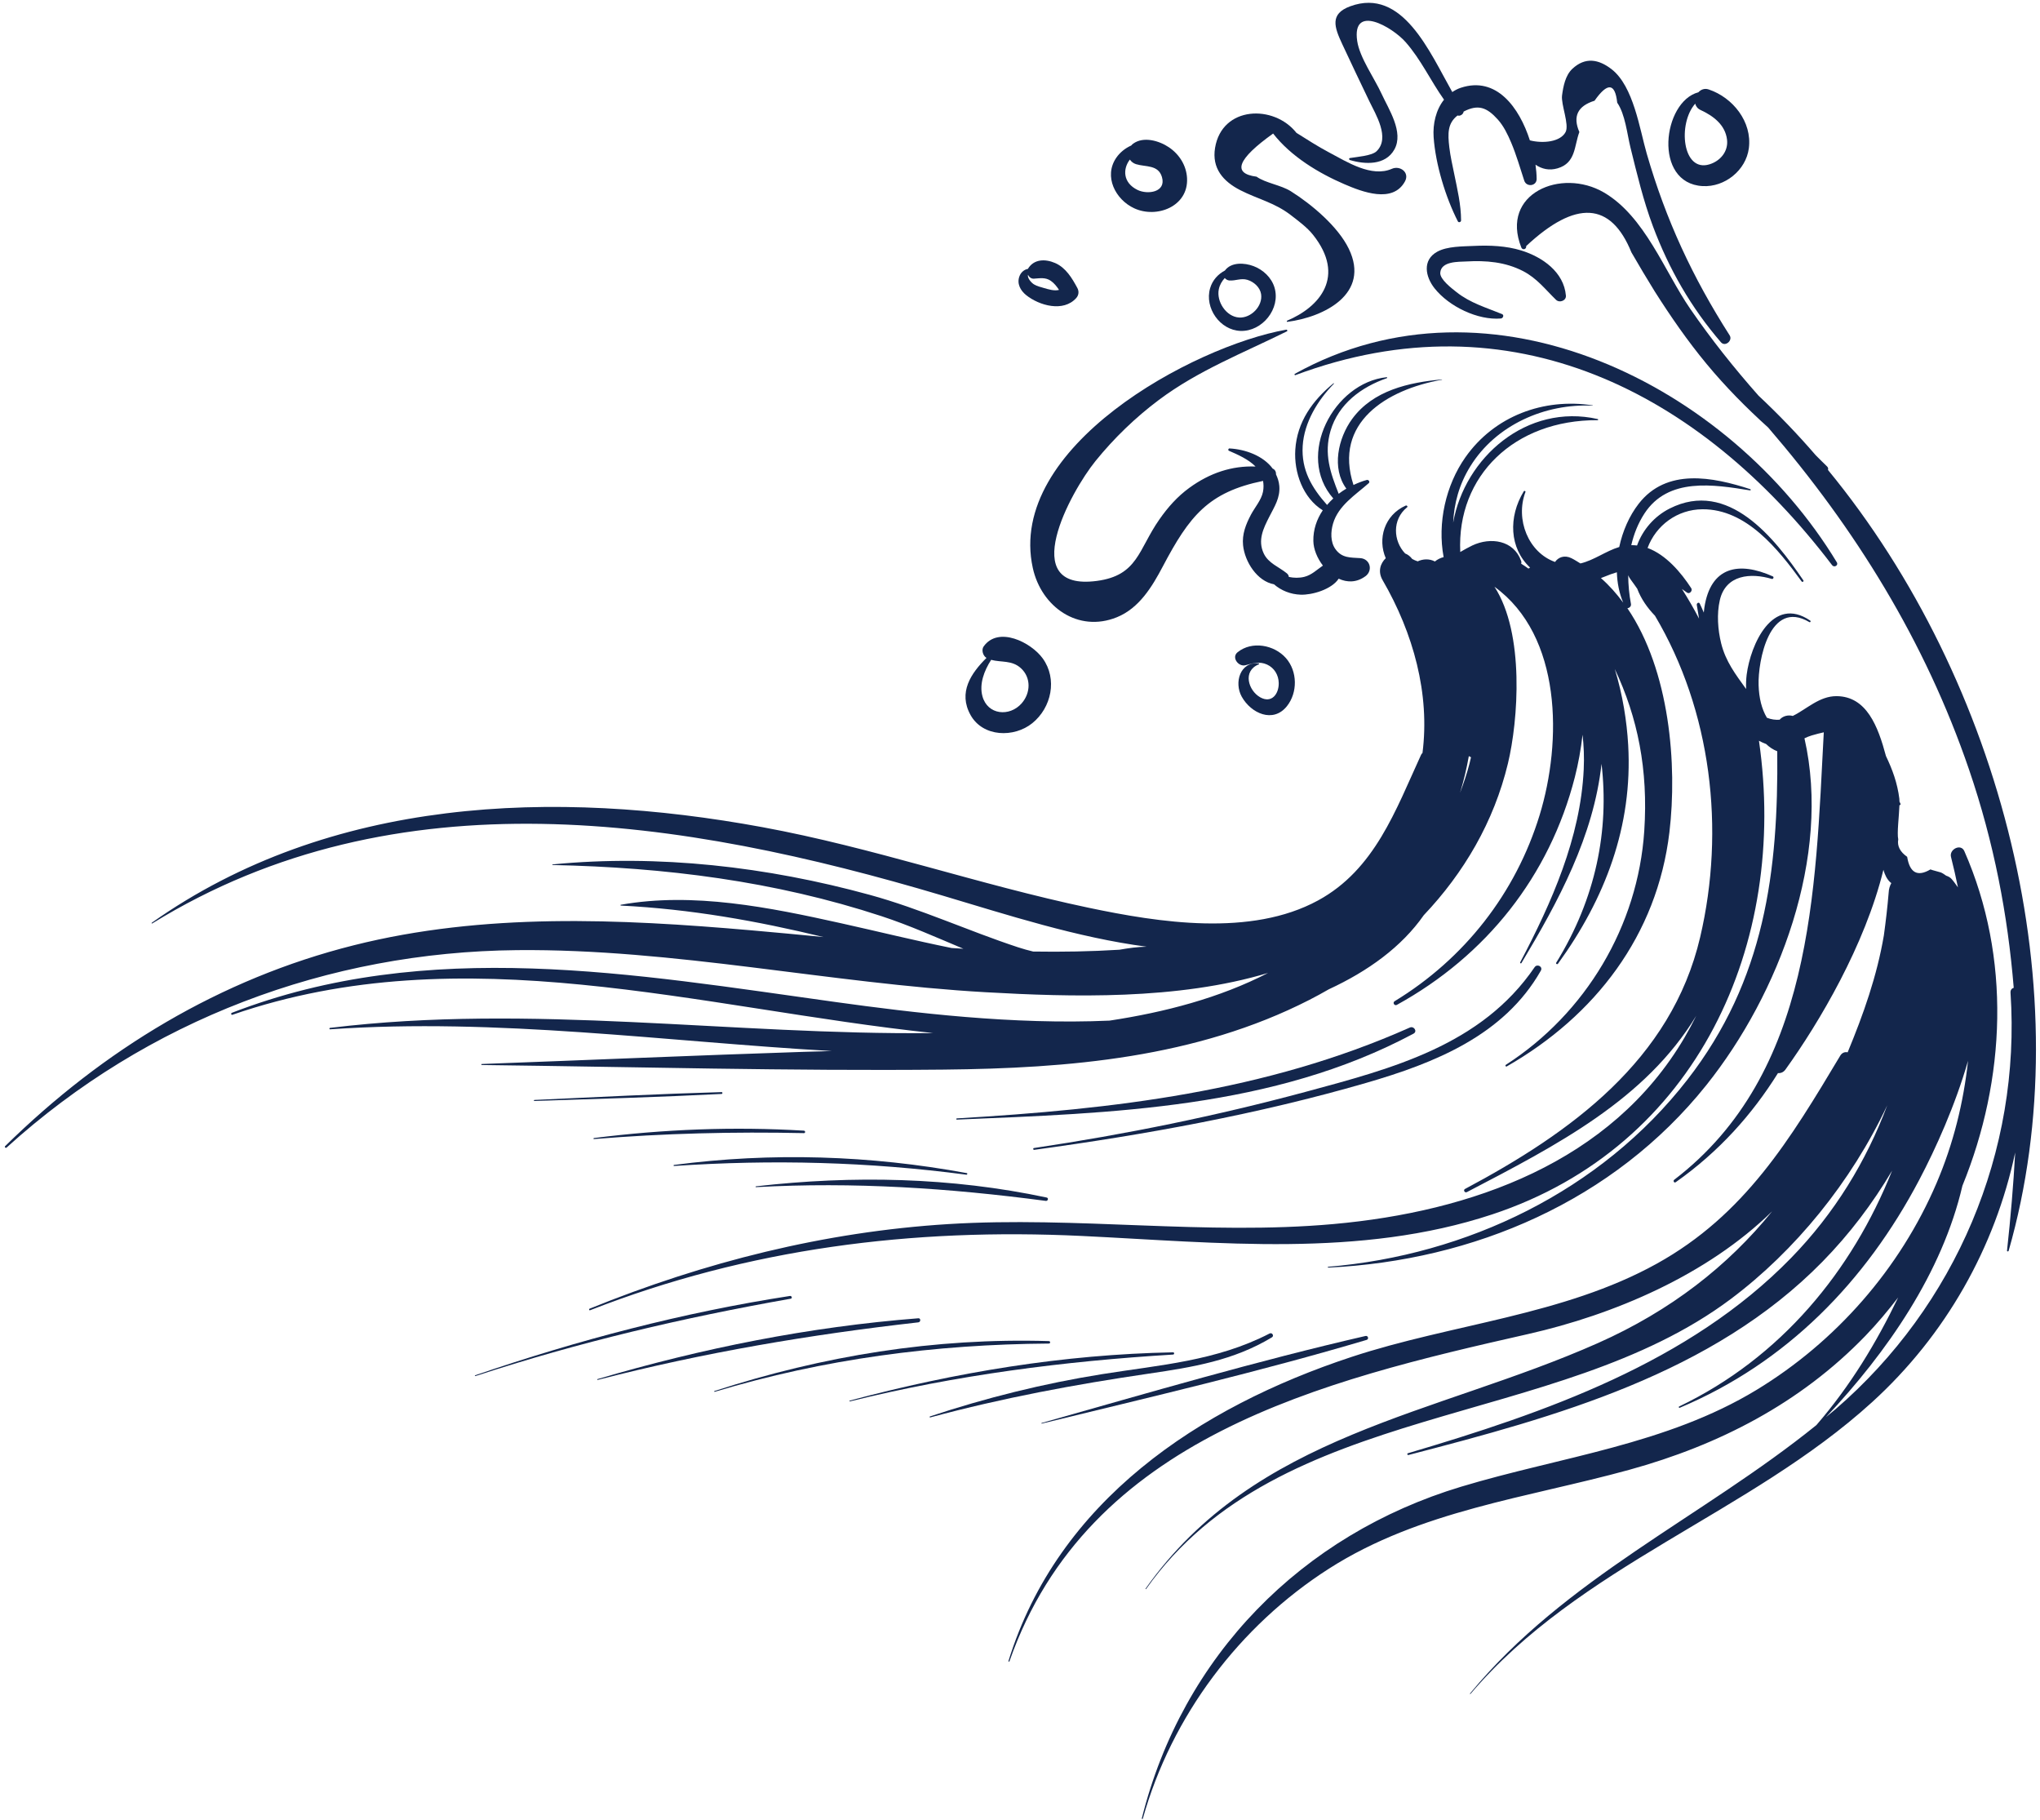 <svg width="306" height="273" viewBox="0 0 306 273" fill="none" xmlns="http://www.w3.org/2000/svg">
<path d="M204.804 86.431C205.988 85.558 205.521 83.805 204.037 83.704C202.586 83.606 201.276 83.72 200.304 82.338C199.544 81.259 199.6 79.739 199.955 78.528C200.748 75.812 203.316 74.23 205.31 72.463C205.536 72.263 205.284 71.912 205.022 71.981C204.346 72.16 203.677 72.429 203.023 72.734C199.979 63.418 207.947 58.43 216.299 56.949C216.325 56.945 216.32 56.903 216.294 56.904C211.325 57.354 205.959 58.544 202.825 62.827C200.71 65.716 199.708 70.243 201.951 73.281C201.553 73.516 201.172 73.777 200.804 74.055C199.56 70.921 198.565 68.092 199.577 64.619C200.758 60.57 204.216 58.041 208.021 56.72C208.1 56.693 208.09 56.562 208.001 56.569C200.065 57.394 194.302 68.29 199.992 74.756C199.659 75.063 199.349 75.386 199.059 75.729C196.768 73.155 195.18 70.486 195.404 66.875C195.622 63.349 197.67 60.008 200.079 57.554C200.121 57.511 200.057 57.454 200.013 57.491C196.886 60.06 194.566 63.266 194.295 67.433C194.072 70.856 195.437 74.687 198.415 76.533C197.515 77.87 196.973 79.423 197.003 81.126C197.025 82.365 197.581 83.711 198.436 84.822C197.553 85.427 196.736 86.245 195.641 86.513C194.866 86.703 194.087 86.682 193.328 86.526C193.307 86.334 193.222 86.144 193.02 85.979C191.829 85.009 190.255 84.481 189.559 83.002C188.625 81.011 189.512 79.234 190.397 77.494C191.17 75.978 192.044 74.661 191.897 72.881C191.843 72.239 191.651 71.674 191.404 71.148C191.428 70.787 191.257 70.417 190.908 70.283C189.483 68.344 186.786 67.379 184.424 67.256C184.247 67.246 184.168 67.528 184.335 67.601C185.682 68.188 187.263 68.881 188.333 69.967C184.781 69.828 181.471 70.933 178.414 73.153C176.594 74.476 175.172 76.09 173.897 77.915C170.741 82.433 170.682 86.306 164.528 87.122C152.423 88.725 160.549 73.807 164.326 69.141C167.092 65.725 170.319 62.605 173.835 59.975C179.751 55.547 186.478 52.942 193.036 49.694C193.186 49.619 193.066 49.418 192.927 49.444C178.939 51.927 150.946 67.095 154.92 85.182C156.204 91.03 161.72 94.911 167.514 92.577C170.869 91.225 172.819 87.99 174.419 84.956C178.413 77.377 181.25 73.809 189.459 72.123C189.541 72.617 189.567 73.144 189.449 73.754C189.21 74.985 188.213 76.106 187.644 77.183C186.881 78.629 186.29 80.106 186.46 81.772C186.716 84.255 188.569 87.165 191.095 87.629C192.176 88.565 193.574 89.138 195.112 89.188C196.797 89.243 199.713 88.425 200.803 86.788C202.069 87.374 203.492 87.391 204.806 86.423L204.804 86.431Z" fill="#13264C"/>
<path d="M274.815 84.759C275.129 85.172 275.802 84.793 275.521 84.329C259.456 57.794 223.637 39.727 194.224 56.065C194.119 56.123 194.196 56.301 194.308 56.259C226.627 44.19 255.015 58.718 274.815 84.759Z" fill="#13264C"/>
<path d="M201.668 27.629C204.311 28.768 208.921 30.557 210.744 27.207C211.482 25.851 209.996 24.784 208.787 25.314C205.729 26.657 202.031 24.274 199.333 22.845C197.663 21.961 196.072 20.928 194.466 19.924C191.087 15.637 183.306 15.872 182.26 22.171C181.754 25.227 183.458 27.198 186.039 28.52C188.632 29.848 191.179 30.386 193.574 32.225C194.7 33.089 196.071 34.097 196.966 35.228C201.897 41.45 197.983 46.019 193.078 48.088C192.992 48.125 192.992 48.283 193.103 48.269C198.593 47.559 205.596 44.084 202.321 37.312C200.705 33.967 196.726 30.629 193.627 28.684C192.126 27.741 189.847 27.462 188.486 26.497C184.764 26.02 185.627 23.85 190.969 20.027C193.638 23.459 197.781 25.956 201.662 27.627L201.668 27.629Z" fill="#13264C"/>
<path d="M228.185 37.563C225.925 36.866 223.435 36.768 221.092 36.881C219.416 36.963 217.093 36.918 215.585 37.751C213.32 39.002 213.799 41.495 215.187 43.244C217.357 45.977 221.67 48.056 225.136 47.765C225.447 47.738 225.659 47.251 225.306 47.104C222.892 46.109 220.561 45.459 218.47 43.806C217.719 43.215 215.981 41.891 216.039 40.917C216.143 39.143 218.839 39.275 219.92 39.214C222.887 39.043 225.786 39.274 228.472 40.664C230.535 41.731 231.788 43.396 233.411 44.971C233.919 45.463 234.951 45.101 234.886 44.334C234.582 40.792 231.362 38.545 228.183 37.563L228.185 37.563Z" fill="#13264C"/>
<path d="M178.057 26.72C177.955 24.812 176.9 23.145 175.34 22.091C173.875 21.104 171.528 20.415 169.97 21.549C169.856 21.632 169.768 21.728 169.681 21.824C168.789 22.219 167.986 22.864 167.439 23.663C165.519 26.463 167.322 29.943 170.133 31.239C173.53 32.806 178.285 30.949 178.056 26.722L178.057 26.72ZM169.482 23.929C169.685 24.237 169.989 24.492 170.417 24.625C171.847 25.064 173.747 24.676 174.293 26.555C174.956 28.837 172.148 29.222 170.634 28.488C168.404 27.405 168.41 25.306 169.481 23.931L169.482 23.929Z" fill="#13264C"/>
<path d="M183.735 40.572C182.71 41.118 181.874 42.002 181.516 43.23C180.655 46.18 182.989 49.518 186.075 49.628C189.336 49.744 192.128 46.293 191.175 43.12C190.725 41.621 189.467 40.453 188.034 39.912C186.661 39.392 184.68 39.281 183.735 40.572ZM189.163 44.099C189.451 45.904 187.655 47.724 185.877 47.621C183.928 47.509 182.438 45.219 182.822 43.374C182.959 42.721 183.287 42.163 183.717 41.695C183.887 41.895 184.128 42.046 184.405 42.066C185.346 42.129 186.147 41.683 187.101 41.966C188.064 42.253 188.996 43.066 189.163 44.099Z" fill="#13264C"/>
<path d="M152.928 41.407C152.49 42.517 153.061 43.568 153.922 44.258C155.899 45.843 159.517 46.851 161.435 44.698C161.818 44.27 161.876 43.693 161.603 43.19C160.804 41.707 159.874 40.145 158.267 39.446C156.803 38.811 155.104 38.827 154.203 40.291C154.197 40.303 154.2 40.317 154.192 40.329C153.634 40.417 153.154 40.832 152.926 41.407L152.928 41.407ZM155.089 41.793C155.997 41.733 156.824 41.565 157.619 42.115C158.13 42.469 158.512 42.957 158.854 43.476C158.143 43.666 157.293 43.399 156.583 43.194C156.088 43.051 155.554 42.92 155.108 42.655C154.734 42.433 154.085 41.743 154.193 41.207C154.358 41.553 154.682 41.819 155.087 41.794L155.089 41.793Z" fill="#13264C"/>
<path d="M145.58 107.232C147.435 110.563 152.119 110.666 154.848 108.456C157.731 106.124 158.636 101.826 156.409 98.746C154.655 96.321 149.751 93.862 147.548 96.948C147.18 97.465 147.437 98.347 147.971 98.671C145.64 100.979 143.698 103.849 145.581 107.23L145.58 107.232ZM148.674 98.96C150.195 99.372 151.784 98.977 153.136 100.212C154.689 101.633 154.606 103.935 153.249 105.481C151.441 107.541 148.128 107.234 147.364 104.414C146.867 102.581 147.622 100.593 148.672 98.96L148.674 98.96Z" fill="#13264C"/>
<path d="M188.8 99.486C186.013 99.199 185.089 102.372 186.255 104.476C187.646 106.983 190.969 108.511 193.043 105.902C194.671 103.852 194.625 100.676 192.896 98.704C191.132 96.695 187.778 96.086 185.639 97.818C184.673 98.601 185.774 100.033 186.805 99.769C187.925 99.48 188.918 99.148 190.049 99.662C191.152 100.164 191.787 101.236 191.81 102.434C191.842 104.079 190.74 105.535 189.036 104.579C187.24 103.57 186.347 100.617 188.821 99.635C188.904 99.603 188.884 99.493 188.801 99.484L188.8 99.486Z" fill="#13264C"/>
<path d="M255.399 27.91C258.711 28.093 261.897 25.546 262.328 22.235C262.846 18.274 259.928 14.623 256.297 13.413C255.669 13.204 255.13 13.435 254.758 13.84C249.394 15.245 247.913 27.497 255.399 27.91ZM254.284 15.548C254.381 15.936 254.625 16.283 255.066 16.488C256.964 17.363 258.79 18.7 259.056 20.948C259.265 22.713 258.041 24.159 256.396 24.654C252.345 25.874 251.632 18.536 254.283 15.547L254.284 15.548Z" fill="#13264C"/>
<path d="M239.179 15.107C241.13 12.331 242.265 12.429 242.582 15.399C243.785 17.14 244.067 20.088 244.569 22.123C245.553 26.107 246.494 30.072 247.935 33.922C250.339 40.348 253.677 46.159 258.144 51.333C258.776 52.065 259.946 51.073 259.445 50.288C253.88 41.575 249.894 33.013 247.007 23.031C245.954 19.392 245.036 12.939 241.739 10.381C239.804 8.88 237.792 8.511 235.854 10.32C234.793 11.31 234.485 12.984 234.307 14.312C234.126 15.655 235.429 18.697 234.835 19.812C234.047 21.29 231.459 21.551 229.481 21.05C227.905 16.144 224.476 11.383 219.108 13.168C218.639 13.324 218.227 13.549 217.843 13.805C214.456 7.826 210.39 -1.939 202.537 0.942C199.415 2.086 200.163 4.093 201.328 6.598C202.666 9.473 204.033 12.333 205.404 15.191C206.326 17.11 208.573 20.686 206.478 22.689C205.761 23.374 203.525 23.526 202.473 23.704C202.313 23.732 202.344 23.96 202.476 24C204.746 24.675 207.803 24.831 209.152 22.427C210.615 19.821 208.279 16.353 207.24 14.074C206.188 11.771 203.939 8.63 203.58 6.15C202.76 0.513 208.836 4.048 210.825 6.297C213.136 8.91 214.591 12.114 216.603 14.948C215.385 16.472 214.906 18.596 215.044 20.565C215.329 24.639 216.832 29.586 218.679 33.199C218.798 33.434 219.161 33.306 219.161 33.061C219.156 30.707 218.607 28.404 218.138 26.107C217.868 24.783 217.561 23.463 217.401 22.12C217.148 19.988 217.135 18.492 218.629 17.321C219.028 17.464 219.503 17.13 219.546 16.731C221.722 15.607 223.024 16.093 224.67 17.922C225.56 18.911 226.168 20.189 226.68 21.397C227.459 23.241 228.014 25.196 228.639 27.097C228.971 28.101 230.505 27.921 230.497 26.829C230.492 26.181 230.433 25.458 230.326 24.7C231.255 25.33 232.351 25.621 233.637 25.245C236.389 24.442 236.113 21.905 236.904 19.798C235.885 17.46 236.643 15.896 239.179 15.107Z" fill="#13264C"/>
<path d="M274.199 70.463C274.246 70.3 274.235 70.121 274.059 69.955C273.481 69.41 272.934 68.836 272.366 68.282C269.645 65.126 266.776 62.144 263.779 59.339C260.124 55.207 256.68 50.887 253.536 46.317C249.671 40.7 246.731 32.442 240.567 28.855C234.192 25.146 224.994 29.004 228.194 37.11C228.379 37.575 229.001 37.384 228.929 36.901C236.372 29.951 241.631 30.265 244.711 37.845C245.846 39.816 247.011 41.769 248.208 43.702C250.589 47.458 253.14 51.141 255.976 54.566C258.82 58 261.939 61.153 265.228 64.12C278.27 79.254 288.766 96.134 295.361 115.429C299.1 126.371 301.165 137.218 302.059 148.144C301.772 148.226 301.55 148.466 301.578 148.88C303.173 172.714 293.354 195.812 275.297 211.37C274.834 211.769 274.357 212.149 273.888 212.539C283.047 202.807 291.317 190.917 294.363 177.83C300.875 161.863 301.678 143.635 294.649 127.644C294.13 126.464 292.358 127.373 292.65 128.518C293.035 130.031 293.376 131.554 293.693 133.082C293.376 132.655 293.087 132.209 292.722 131.808C292.503 131.569 292.224 131.427 291.929 131.332C291.677 131.153 291.425 130.973 291.139 130.848C291 130.786 289.702 130.474 289.569 130.388C287.627 131.537 286.461 130.908 286.074 128.501C285.005 127.755 284.558 126.88 284.737 125.878C284.523 124.974 284.861 122.377 284.917 120.756C285.024 120.762 285.137 120.652 285.068 120.529C285.015 120.435 284.971 120.318 284.922 120.217C284.92 120.064 284.915 119.909 284.903 119.794C284.607 117.43 283.865 115.407 282.894 113.388C281.704 108.939 279.999 104.431 275.482 104.404C272.91 104.39 270.999 106.354 268.916 107.371C268.212 107.18 267.415 107.383 266.942 107.938C266.34 107.984 265.711 107.912 265.034 107.642C264.254 106.323 263.853 104.7 263.79 102.762C263.671 99.168 265.416 89.776 271.405 93.299C271.55 93.386 271.668 93.165 271.531 93.073C265.864 89.216 262.576 96.68 261.997 101.206C261.917 101.844 261.892 102.562 261.916 103.316C261.901 103.302 261.887 103.286 261.871 103.272C260.365 101.174 258.849 99.218 258.172 96.476C257.672 94.442 257.499 92.075 257.973 90.009C258.856 86.165 262.636 85.881 265.769 86.823C265.991 86.89 266.135 86.538 265.921 86.442C260.832 84.159 256.587 84.958 255.652 91.143C255.616 91.378 255.594 91.623 255.568 91.869C255.369 91.403 255.17 90.947 254.961 90.517C254.828 90.244 254.481 90.467 254.517 90.713C254.61 91.335 254.727 92.04 254.858 92.778C254.071 91.263 253.214 89.782 252.291 88.334C252.538 88.509 252.788 88.687 253.049 88.874C253.442 89.154 253.93 88.59 253.685 88.213C252.141 85.84 249.903 83.204 247.136 82.18C248.395 78.787 251.594 76.398 255.371 76.376C261.963 76.338 266.736 82.384 270.243 87.197C270.357 87.354 270.615 87.202 270.503 87.039C266.198 80.707 259.227 71.831 250.449 76.266C248.157 77.424 246.41 79.438 245.556 81.809C245.272 81.775 244.984 81.758 244.692 81.761C245.079 80.088 245.714 78.478 246.662 77.02C250.233 71.536 257.073 72.67 262.5 73.544C262.616 73.563 262.66 73.403 262.548 73.366C256.923 71.526 249.989 70.151 245.798 75.555C244.384 77.377 243.394 79.657 242.885 82.036C240.871 82.641 239.122 84.017 237.065 84.502C236.618 84.237 236.191 83.948 235.719 83.716C234.668 83.199 233.742 83.57 233.256 84.278C229.277 82.873 227.263 77.922 228.816 73.789C228.874 73.636 228.64 73.56 228.564 73.688C226.221 77.548 226.406 82.208 229.512 85.124C229.422 85.166 229.347 85.22 229.267 85.275C228.922 85.011 228.543 84.778 228.172 84.536C228.216 84.418 228.223 84.28 228.167 84.119C227.065 81.023 223.593 80.509 220.843 81.808C220.214 82.106 219.621 82.449 219.039 82.786C218.499 71.366 227.154 62.955 239.645 63.015C239.741 63.015 239.759 62.871 239.666 62.849C229.001 60.434 219.691 68.648 217.975 78.387C218.114 75.517 218.847 72.684 220.552 69.93C224.396 63.714 231.767 60.494 238.898 60.839C238.924 60.84 238.93 60.797 238.903 60.794C231.557 59.667 224.171 62.369 219.798 68.596C216.871 72.763 215.584 78.434 216.545 83.551C216.07 83.672 215.612 83.895 215.234 84.206C214.404 83.765 213.438 83.822 212.653 84.187C212.365 84.091 212.088 83.977 211.833 83.83C211.525 83.43 211.164 83.155 210.771 83.006C208.987 81.142 208.792 77.913 211.061 76.085C211.224 75.953 211.009 75.755 210.854 75.825C207.633 77.264 206.612 80.838 207.864 83.715C207.04 84.505 206.65 85.733 207.388 87.002C212.011 94.961 214.509 104.08 213.373 112.93C213.29 112.998 213.214 113.087 213.158 113.208C209.363 121.47 206.226 130.413 197.702 135.047C187.625 140.526 173.873 138.365 163.238 136.127C146.8 132.669 130.922 127.098 114.366 124.053C83.173 118.317 49.557 119.476 22.769 138.388C22.706 138.433 22.764 138.534 22.831 138.493C59.519 115.871 102.322 122.69 141.369 134.309C151.126 137.212 161.532 140.602 171.995 141.982C170.638 142.002 169.312 142.187 167.904 142.435C163.598 142.702 159.287 142.776 154.975 142.706C154.23 142.526 153.476 142.321 152.698 142.065C145.207 139.596 138.104 136.304 130.463 134.205C115.119 129.994 98.769 128.096 82.887 129.637C82.829 129.643 82.827 129.728 82.887 129.729C99.723 130.081 116.188 132.134 132.231 137.403C136.414 138.777 140.447 140.583 144.508 142.287C143.917 142.251 143.327 142.214 142.736 142.176C137.173 141.049 131.661 139.684 126.12 138.454C115.514 136.1 103.976 133.749 93.115 135.692C93.043 135.705 93.068 135.809 93.132 135.812C103.598 136.343 113.491 138.101 123.518 140.53C119.899 140.182 116.282 139.833 112.675 139.521C92.85 137.798 72.562 136.866 53.071 141.765C32.997 146.803 15.479 157.439 0.772 171.889C0.631 172.028 0.849 172.232 0.992 172.101C22.097 152.95 49.208 142.764 77.553 142.495C101.183 142.273 124.384 147.481 147.908 148.811C160.613 149.528 176.613 150.011 190.21 145.916C182.947 149.667 174.711 151.811 166.436 153.066C151.967 153.713 136.974 151.89 125.342 150.279C95.12 146.091 64.196 140.512 34.78 151.895C34.599 151.965 34.676 152.255 34.863 152.19C69.569 140.22 104.845 151.216 139.996 154.936C109.785 155.258 79.734 150.465 49.51 154.155C49.377 154.171 49.372 154.379 49.511 154.37C74.622 152.627 99.699 156.2 124.767 157.629C123.345 157.668 121.921 157.705 120.502 157.751C104.422 158.276 88.35 158.979 72.275 159.572C72.177 159.575 72.177 159.724 72.275 159.724C95.356 160.002 118.445 160.641 141.533 160.413C160.301 160.228 179.427 158.639 196.43 149.944C197.407 149.445 198.366 148.917 199.317 148.371C205.215 145.64 210.241 142.013 213.57 137.25C219.575 130.917 224.082 123.265 226.188 114.506C227.73 108.093 228.732 95.02 224.168 87.994C234.317 95.357 234.313 111.233 230.945 122.239C227.351 133.981 219.634 143.801 209.196 150.154C208.841 150.37 209.167 150.903 209.529 150.704C222.901 143.34 232.427 131.424 236.232 116.533C236.755 114.488 237.138 112.352 237.383 110.188C237.569 111.821 237.645 113.539 237.558 115.393C237.078 125.651 232.741 135.38 228.029 144.325C227.964 144.447 228.144 144.548 228.216 144.43C233.765 135.175 239.037 125.418 240.23 114.555C241.386 124.483 239.414 134.686 233.435 144.377C233.329 144.548 233.589 144.681 233.702 144.526C240.762 134.779 244.922 123.916 244.227 111.717C244.027 108.191 243.402 104.189 242.217 100.333C245.655 107.599 247.247 115.427 246.64 124.608C245.695 138.884 237.856 151.979 225.877 159.695C225.727 159.792 225.866 160.019 226.02 159.931C239.267 152.346 248.569 140.278 250.411 124.822C251.613 114.729 250.471 100.56 244.106 91.213C244.4 91.205 244.711 90.925 244.643 90.577C244.378 89.182 244.241 87.731 244.23 86.275C244.319 86.484 244.431 86.695 244.593 86.906C244.937 87.358 245.254 87.829 245.583 88.291C246.159 89.814 247.099 91.156 248.246 92.343C256.702 106.602 258.816 124.371 255.024 140.554C250.696 159.017 235.613 169.862 219.749 178.314C219.435 178.481 219.721 178.948 220.033 178.784C233.642 171.693 246.802 164.898 254.435 152.343C253.888 153.438 253.312 154.525 252.686 155.592C241.678 174.369 220.626 181.729 200.018 183.576C180.792 185.298 161.499 182.384 142.25 183.581C123.673 184.735 105.683 189.27 88.445 196.267C88.302 196.325 88.364 196.559 88.511 196.502C112.289 187.216 136.88 184.147 162.245 185.36C182.723 186.34 203.963 188.7 223.83 182.128C254.647 171.935 268.238 141.453 263.844 111.096C264.187 111.285 264.547 111.443 264.914 111.579C265.406 112.054 265.962 112.425 266.588 112.67C266.762 130.638 264.741 146.968 253.091 161.949C240.112 178.639 220.008 188.24 199.226 189.986C199.148 189.992 199.148 190.112 199.227 190.108C221.062 189.072 242.067 180.109 255.957 162.732C266.865 149.083 274.709 128.434 270.669 110.727C270.995 110.57 271.347 110.418 271.764 110.294C272.411 110.102 273.003 109.955 273.568 109.827C272.293 133.702 271.984 160.965 251.132 176.935C250.917 177.099 251.124 177.462 251.353 177.302C257.848 172.723 262.822 167.146 266.697 160.935C267.089 160.972 267.514 160.829 267.819 160.402C272.906 153.326 279.752 141.742 282.511 130.449C282.72 131.163 283.014 131.841 283.557 132.332C283.606 132.375 283.652 132.398 283.7 132.439C283.474 132.842 283.321 133.325 283.297 133.907C283.118 136.06 282.869 138.181 282.58 140.284C281.546 146.376 279.507 152.134 277.148 157.82C276.753 157.733 276.318 157.856 276.038 158.322C268.547 170.846 261.717 182.205 248.508 189.524C234.478 197.299 217.768 198.538 202.717 203.508C179.858 211.054 158.698 225.095 151.269 249.112C151.24 249.206 151.385 249.241 151.417 249.15C163.21 215.517 198.343 207.06 229.214 200.073C242.081 197.161 256.036 191.243 265.817 181.67C259.219 189.821 250.621 196.571 239.687 201.428C215.386 212.224 188.265 215.003 171.832 238.263C171.798 238.312 171.878 238.357 171.913 238.308C191.984 209.901 233.423 214.462 259.632 194.806C269.264 187.584 277.67 177.294 283.087 165.764C279.939 174.168 275.189 181.959 268.671 188.652C253.341 204.392 231.73 211.871 211.192 217.947C211.022 217.998 211.095 218.256 211.267 218.212C233.385 212.466 256.841 206.08 273.379 189.21C277.418 185.09 280.903 180.487 283.818 175.559C277.797 190.646 267.12 203.631 251.868 210.939C251.759 210.991 251.842 211.18 251.952 211.133C267.962 204.397 279.839 192.238 287.899 176.926C290.355 172.259 293.263 165.832 295.206 159.095C294.528 165.344 293.017 171.505 290.481 177.436C284.993 190.275 275.391 201.219 263.481 208.449C249.937 216.67 234.092 218.468 219.187 222.96C195.27 230.169 177.373 248.309 171.273 272.71C171.249 272.806 171.393 272.843 171.421 272.748C175.738 257.359 185.911 243.843 199.354 235.25C213.004 226.525 229.098 224.642 244.388 220.433C257.834 216.731 270.041 210.452 279.82 200.329C281.568 198.519 283.181 196.583 284.723 194.589C281.468 201.348 277.611 207.765 272.459 213.727C255.322 227.574 234.779 236.676 220.505 253.98C220.467 254.026 220.533 254.089 220.57 254.044C236.964 234.764 262.371 227.062 280.813 210.287C291.863 200.235 299.262 187.073 302.279 172.839C302.012 177.704 301.595 182.607 301.053 187.566C301.036 187.708 301.256 187.723 301.294 187.596C312.369 148.982 300.243 102.151 274.192 70.473L274.199 70.463ZM220.65 113.565C220.576 113.904 220.502 114.225 220.433 114.49C220.042 115.993 219.555 117.458 219.007 118.897C219.562 117.088 219.997 115.249 220.325 113.395C220.433 113.452 220.533 113.524 220.648 113.564L220.65 113.565ZM243.482 90.38C242.484 89.032 241.382 87.785 240.137 86.695C240.3 86.632 240.461 86.577 240.624 86.508C241.305 86.223 241.936 86 242.53 85.824C242.578 87.413 242.883 88.958 243.48 90.379L243.482 90.38Z" fill="#13264C"/>
<path d="M211.476 154.105C189.789 163.759 166.998 166.344 143.526 167.729C143.41 167.735 143.41 167.917 143.528 167.912C166.773 166.937 191.011 166.262 212.029 155.019C212.652 154.687 212.087 153.832 211.476 154.104L211.476 154.105Z" fill="#13264C"/>
<path d="M231.123 145.579C231.47 144.969 230.574 144.497 230.19 145.058C222.208 156.754 208.861 160.238 195.923 163.726C182.473 167.353 168.848 170.125 155.078 172.178C154.925 172.2 154.964 172.468 155.116 172.448C171.86 170.162 188.626 167.123 204.883 162.418C215.152 159.445 225.59 155.307 231.124 145.577L231.123 145.579Z" fill="#13264C"/>
<path d="M108.231 163.788C98.867 164.054 89.513 164.532 80.157 164.964C80.059 164.968 80.059 165.121 80.157 165.117C89.517 164.807 98.879 164.542 108.233 164.063C108.41 164.054 108.409 163.783 108.231 163.788Z" fill="#13264C"/>
<path d="M120.589 169.57C110.071 168.938 99.547 169.351 89.094 170.677C88.998 170.69 88.996 170.839 89.094 170.829C99.601 169.967 110.058 169.714 120.592 169.939C120.829 169.944 120.822 169.584 120.59 169.571L120.589 169.57Z" fill="#13264C"/>
<path d="M101.108 174.864C115.892 173.87 130.256 174.238 144.949 176.172C145.1 176.193 145.167 175.965 145.01 175.935C130.548 173.259 115.701 172.789 101.106 174.711C101.011 174.722 101.007 174.871 101.107 174.863L101.108 174.864Z" fill="#13264C"/>
<path d="M113.399 177.917C113.322 177.926 113.321 178.045 113.4 178.04C128.066 177.234 142.327 178.179 156.869 180.101C157.192 180.144 157.333 179.668 156.999 179.597C142.67 176.55 127.936 176.255 113.399 177.917Z" fill="#13264C"/>
<path d="M118.499 194.358C102.399 196.845 86.694 200.977 71.28 206.255C71.206 206.28 71.238 206.397 71.313 206.373C86.818 201.29 102.561 197.604 118.615 194.77C118.888 194.722 118.765 194.317 118.499 194.358Z" fill="#13264C"/>
<path d="M137.744 197.707C121.392 198.986 105.357 202.189 89.625 206.83C89.549 206.852 89.581 206.967 89.658 206.947C105.517 202.857 121.484 200.154 137.748 198.318C138.132 198.275 138.139 197.675 137.744 197.705L137.744 197.707Z" fill="#13264C"/>
<path d="M157.341 201.129C140.162 200.615 123.509 203.322 107.17 208.615C107.095 208.64 107.127 208.755 107.204 208.733C123.603 203.799 140.252 201.619 157.342 201.497C157.58 201.496 157.575 201.137 157.341 201.129Z" fill="#13264C"/>
<path d="M175.958 202.813C159.495 203.127 143.359 205.803 127.461 210.052C127.385 210.072 127.417 210.189 127.494 210.17C143.454 206.217 159.573 204.145 175.961 203.149C176.176 203.135 176.176 202.809 175.959 202.811L175.958 202.813Z" fill="#13264C"/>
<path d="M190.786 200.566C191.16 200.34 190.82 199.793 190.439 199.99C182.421 204.129 174.011 204.697 165.293 206.09C156.519 207.492 147.932 209.625 139.497 212.427C139.404 212.459 139.443 212.601 139.538 212.574C150.424 209.647 161.212 207.635 172.361 206.001C178.9 205.044 185.046 204.038 190.785 200.567L190.786 200.566Z" fill="#13264C"/>
<path d="M204.83 200.36C188.508 204.114 172.355 208.855 156.24 213.411C156.183 213.429 156.208 213.513 156.265 213.499C172.539 209.534 188.932 205.715 204.995 200.949C205.375 200.837 205.211 200.272 204.83 200.36Z" fill="#13264C"/>
</svg>

